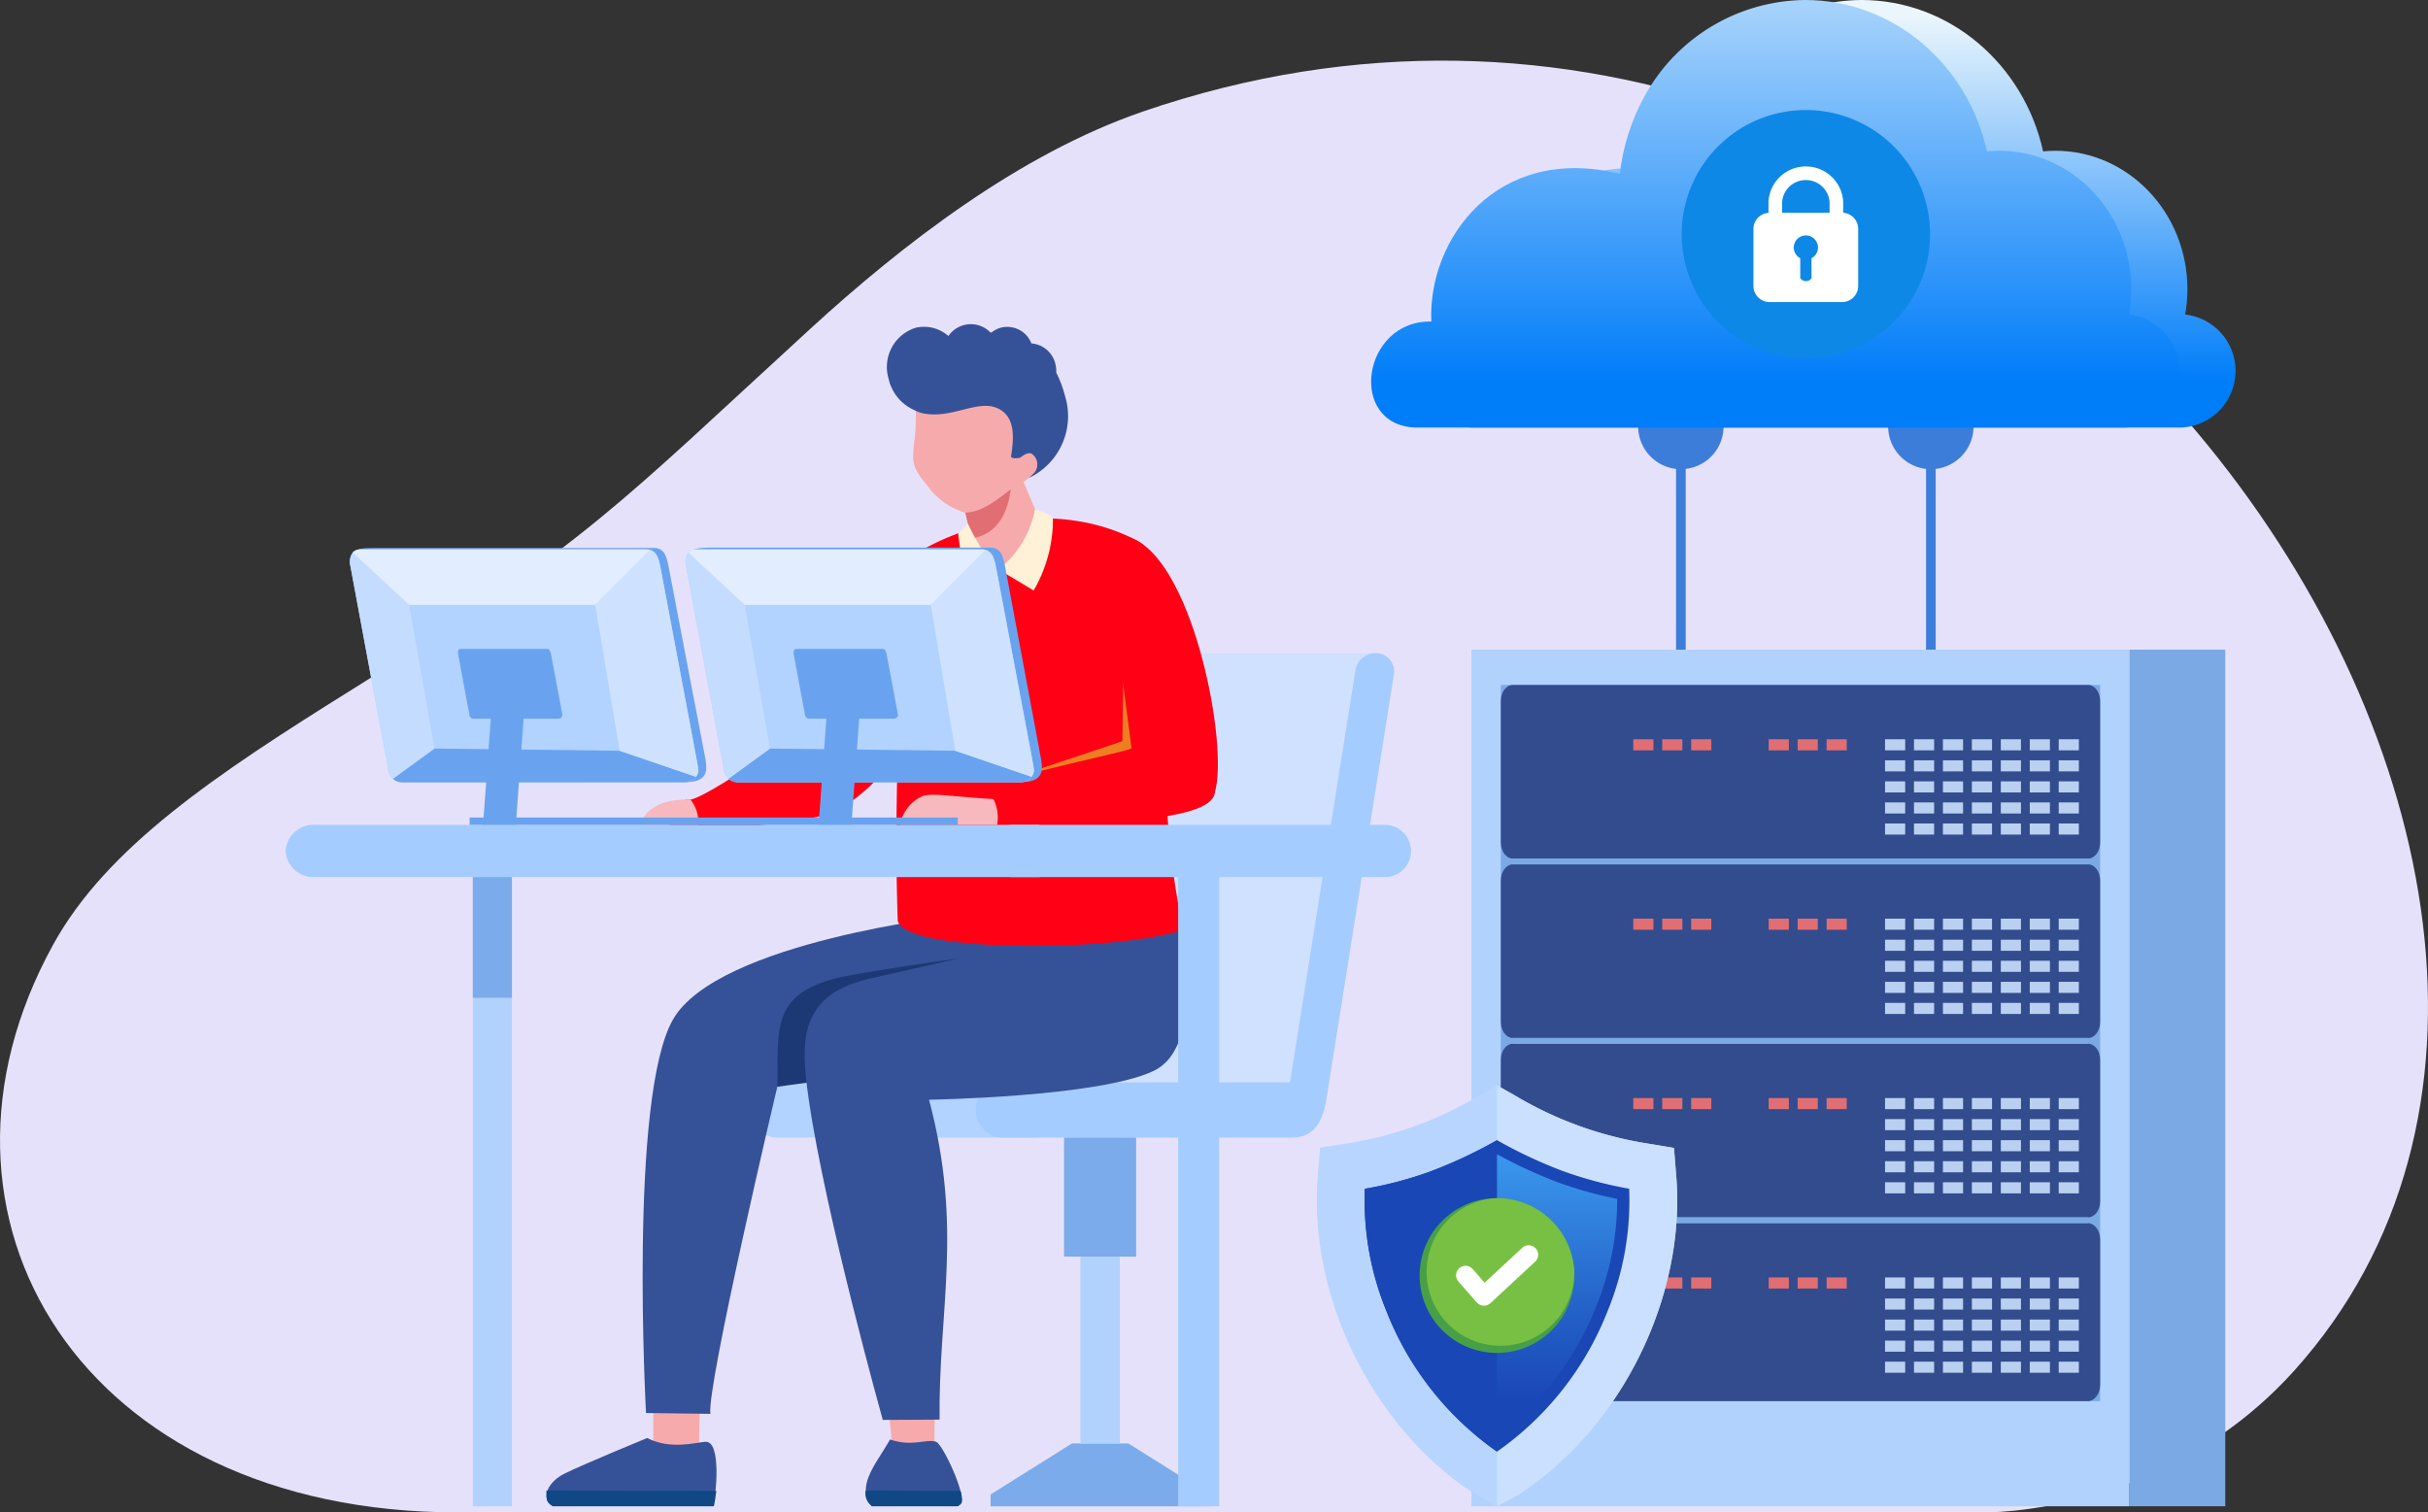 <svg xmlns="http://www.w3.org/2000/svg" xmlns:xlink="http://www.w3.org/1999/xlink" width="262.746" height="163.682" viewBox="0 0 262.746 163.682">
  <rect x="0" y="0" width="262.746" height="163.682" fill="#333333" stroke="none"/>
  <defs>
    <clipPath id="clip-path">
      <path id="Trazado_633759" data-name="Trazado 633759" d="M1089.885,5212c7.887,0,14.281,6.706,14.281,14.978a15.772,15.772,0,0,1-.24,2.745,6.139,6.139,0,0,1-.39,12.232h-76.787c-7.425-.222-5.862-11.626,1.675-11.474-.388-8.909,7.073-19.241,20.4-15.989a22.719,22.719,0,0,1,2.651-8.358,20.016,20.016,0,0,1,17.408-10.453c9.578,0,17.6,7,19.667,16.384.438-.042.882-.065,1.33-.065" transform="translate(-1021.91 -5195.682)" fill="none" clip-rule="evenodd"/>
    </clipPath>
    <linearGradient id="linear-gradient" x1="0.5" y1="0.893" x2="0.5" y2="0.034" gradientUnits="objectBoundingBox">
      <stop offset="0" stop-color="#007df9"/>
      <stop offset="1" stop-color="#ebf6fc"/>
    </linearGradient>
    <clipPath id="clip-path-2">
      <path id="Trazado_633760" data-name="Trazado 633760" d="M1079.636,5212c7.887,0,14.281,6.706,14.281,14.978a15.772,15.772,0,0,1-.24,2.745,6.139,6.139,0,0,1-.39,12.232H1016.5c-7.425-.222-5.862-11.626,1.675-11.474-.389-8.909,7.073-19.241,20.4-15.989a22.71,22.71,0,0,1,2.651-8.358,20.016,20.016,0,0,1,17.408-10.453c9.578,0,17.6,7,19.667,16.384.438-.042.882-.065,1.33-.065" transform="translate(-1011.661 -5195.682)" fill="none" clip-rule="evenodd"/>
    </clipPath>
    <linearGradient id="linear-gradient-2" x1="0.5" y1="0.893" x2="0.5" y2="-0.357" xlink:href="#linear-gradient"/>
    <clipPath id="clip-path-3">
      <path id="Trazado_633767" data-name="Trazado 633767" d="M1034.63,5406.286v30.569a32.418,32.418,0,0,0,10.724-14.067,30.535,30.535,0,0,0,2.28-11.662,43.324,43.324,0,0,1-6.4-1.79,50.415,50.415,0,0,1-6.609-3.051" transform="translate(-1034.629 -5406.286)" fill="none" clip-rule="evenodd"/>
    </clipPath>
    <linearGradient id="linear-gradient-3" x1="0.5" y1="0.872" x2="0.5" y2="-0.239" gradientUnits="objectBoundingBox">
      <stop offset="0" stop-color="#1a47b6"/>
      <stop offset="0.268" stop-color="#235fc6"/>
      <stop offset="0.831" stop-color="#3c9df1"/>
      <stop offset="1" stop-color="#45b1ff"/>
    </linearGradient>
  </defs>
  <g id="Grupo_949990" data-name="Grupo 949990" transform="translate(-761.502 -5195.682)">
    <path id="Trazado_633710" data-name="Trazado 633710" d="M885.116,5212.282c-13.309,4.572-25.961,14.36-35.926,23.486-20.752,19-23.849,23-49.45,38.956-14.921,9.3-26.684,17.164-32.48,27.683-16.281,29.547,3.112,61.459,43.748,61.459H976.2s19.432.406,33.612-15.387c48.06-53.526-31.652-168.16-124.7-136.2" transform="translate(0 -4.503)" fill="#e6e1fb" fill-rule="evenodd"/>
    <path id="Trazado_633711" data-name="Trazado 633711" d="M913.132,5307.68c-2.094,6.661-5.142,13.128-11.983,17.087-6.012,1.545-18.329,2.331-17.969.851.333-1.366.01-1.634,2.107-2.346,1.241.769,14.608-9.085,14.755-9.121,1.03-.244,4.083-14.979,10.156-17.545.684-.563,4.641,7.735,2.933,11.074" transform="translate(-49.505 -41.052)" fill="#ff0014" fill-rule="evenodd"/>
    <path id="Trazado_633712" data-name="Trazado 633712" d="M925.493,5322.418a20.013,20.013,0,0,1-3.955,4.954c1.322-2.743,4.1-14.677,4.1-14.677Z" transform="translate(-65.114 -47.609)" fill="#f48120" fill-rule="evenodd"/>
    <path id="Trazado_633713" data-name="Trazado 633713" d="M928.755,5393.175H901.319a2.989,2.989,0,0,0,0,5.978h27.436a2.989,2.989,0,0,0,0-5.978" transform="translate(-55.672 -80.354)" fill="#b2d2ff" fill-rule="evenodd"/>
    <path id="Trazado_633714" data-name="Trazado 633714" d="M958.938,5314.867h27.945l-7.028,46.558-27.945.026h0a2.137,2.137,0,0,1-.328-.026h0a2,2,0,0,1-1.74-2.393l6.7-42.425a2.235,2.235,0,0,1,2.393-1.74Z" transform="translate(-76.62 -48.493)" fill="#d0e0ff" fill-rule="evenodd"/>
    <path id="Trazado_633715" data-name="Trazado 633715" d="M980.637,5316.607l-7.1,44.708H942.53a2.988,2.988,0,0,0,0,5.977h31.24c2.982,0,3.5-2.793,3.767-4.484l7.234-45.546a2,2,0,0,0-1.74-2.393h0a2.236,2.236,0,0,0-2.393,1.74" transform="translate(-72.44 -48.493)" fill="#a5ccff" fill-rule="evenodd"/>
    <path id="Trazado_633716" data-name="Trazado 633716" d="M880.658,5457.418l.035-5.816,5.02.145-.105,5.955Z" transform="translate(-48.481 -104.127)" fill="#f7aaac" fill-rule="evenodd"/>
    <path id="Trazado_633717" data-name="Trazado 633717" d="M923.912,5364.83l-11.176-2.12s-25.919,2.833-30.715,11.29-2.906,42.567-2.906,42.567l6.967.091c-.452-2.809,7.223-35.4,7.248-35.408l29.21-10.4Z" transform="translate(-47.704 -67.959)" fill="#355298" fill-rule="evenodd"/>
    <path id="Trazado_633718" data-name="Trazado 633718" d="M933.916,5366.284l-3.927,1.762c-3.229.06-17.213,2.244-19.558,2.749-7.944,1.711-6.968,5.747-7.1,11.909l5.771-.783,23.44-9.613Z" transform="translate(-57.708 -69.413)" fill="#1d3975" fill-rule="evenodd"/>
    <path id="Trazado_633719" data-name="Trazado 633719" d="M923.976,5456.3l-.479-5.059,5.077.121-.049,5.793Z" transform="translate(-65.911 -103.982)" fill="#f7aaac" fill-rule="evenodd"/>
    <path id="Trazado_633720" data-name="Trazado 633720" d="M922.09,5458.331c-1.434,2.578-3.773,5.043-1.947,7.233h9.293c.015-.042.03-.087.045-.136a1.51,1.51,0,0,0,.234-1.522c-.539-2.039-2.122-5.172-2.665-5.333-1.079-.319-2.61.581-4.959-.241" transform="translate(-64.274 -106.864)" fill="#355298" fill-rule="evenodd"/>
    <path id="Trazado_633721" data-name="Trazado 633721" d="M919.431,5467.651v0a1.7,1.7,0,0,0,.693,1.7h9.293c.479-.278.6-.47.279-1.659Z" transform="translate(-64.255 -110.657)" fill="#0f4884" fill-rule="evenodd"/>
    <path id="Trazado_633722" data-name="Trazado 633722" d="M948.729,5364.217s3.248,13.109-2.651,15.935-24.308,3.123-24.308,3.123c3.711,13.932,1,22.753,1.142,34.62l-6.148.032s-6.2-22.159-8.017-34.723c-.918-6.338-1.111-11.378,6.918-13.107,2.7-.582,20.275-4.653,20.275-4.653Z" transform="translate(-59.732 -68.572)" fill="#355298" fill-rule="evenodd"/>
    <path id="Trazado_633723" data-name="Trazado 633723" d="M952.524,5293.9c4.4,10.1-.8,20.05,3.569,40.907-7.567,2.412-29.929,2.486-30.894-.97-.466-13.19.293-25.835.828-39.018,6.692-4.639,16.481-6.156,24.147-2.6a7.719,7.719,0,0,1,1.438.774c.394.313.524.656.911.908" transform="translate(-66.545 -38.479)" fill="#ff0014" fill-rule="evenodd"/>
    <path id="Trazado_633724" data-name="Trazado 633724" d="M938.752,5330.175l16.318-5.46.109-6.637,1.81-2.429s3.691,5.646,3.705,6.028-1.631,6.12-1.482,6.128-9.74,3.293-10.553,3.485-9.908-1.116-9.908-1.116" transform="translate(-72.118 -48.811)" fill="#ee7e22" fill-rule="evenodd"/>
    <path id="Trazado_633725" data-name="Trazado 633725" d="M955.7,5294.155c6.382,3.134,10.058,22.236,8.6,27.283-.252,3.627-15.074,3.157-25.63,4.548-1.448-1.067-2.631-2.471-1.278-4.44,6.482-2.383,17.9-4.51,17.88-4.856-.9-6.913-2.268-16.4-1.772-21,.059-.544,1.646-1.807,2.2-1.534" transform="translate(-71.322 -40.05)" fill="#ff0014" fill-rule="evenodd"/>
    <rect id="Rectángulo_34638" data-name="Rectángulo 34638" width="4.231" height="68.546" transform="translate(812.668 5290.153)" fill="#b1d2fc"/>
    <path id="Trazado_633726" data-name="Trazado 633726" d="M816.762,5346.188h78.423v5.659H816.762a3.012,3.012,0,0,1-3.151-2.829h0a3.012,3.012,0,0,1,3.151-2.83" transform="translate(-21.202 -61.237)" fill="#a5ccff" fill-rule="evenodd"/>
    <path id="Trazado_633727" data-name="Trazado 633727" d="M872.1,5458.07s-6.693,2.75-8.925,3.842c-1.733.849-2.715,2.635-1.291,3.545h17.337c.015-.042.03-.087.045-.135.257-.857.931-6.977-.872-6.841-1.119.084-3.789.879-6.294-.411" transform="translate(-40.565 -106.758)" fill="#355298" fill-rule="evenodd"/>
    <path id="Trazado_633728" data-name="Trazado 633728" d="M861.188,5467.657v0l.015.69c.026.544.218.713.679,1.006H879.3c.015-.042.03-.086.045-.135.05-.167.173-1.038.234-1.52Z" transform="translate(-40.559 -110.659)" fill="#0f4884" fill-rule="evenodd"/>
    <path id="Trazado_633729" data-name="Trazado 633729" d="M929.146,5274.837a7.824,7.824,0,0,0,4.16,2.995l.665,2.773c-.47,1.962-.027,3.6,2.489,3.451,6.71-1.239,4.807-5.663,4.7-5.865l-1.554-3.708c.218-.065,1.837-1.466,2.279-1.725a2.542,2.542,0,0,0,.743-2.325c-.182-.98-1.607-.312-1.607-.312,1.229-2.914,2.806-5.428-.388-7.036s-9.626-1.467-9.626-1.467l-3.987-.407c.769,1.161,1.144,5.551.823,8.424-.287,2.577-.467,3.086,1.305,5.2" transform="translate(-67.344 -26.661)" fill="#f7aaac" fill-rule="evenodd"/>
    <path id="Trazado_633730" data-name="Trazado 633730" d="M943.7,5295.107c1.078.683,2.7,1.607,3.782,2.291a15.283,15.283,0,0,0,2.094-7.793c-.4-.544-1.447-.779-1.939-1.011a10.86,10.86,0,0,1-3.937,6.514" transform="translate(-74.13 -37.803)" fill="#fff1d8" fill-rule="evenodd"/>
    <path id="Trazado_633731" data-name="Trazado 633731" d="M940.7,5296.179c-.651,1.079-1.912,2.147-2.562,3.226a22.991,22.991,0,0,1-1.81-7.127,9.475,9.475,0,0,0,1.052-1.048c.587,1.334,2.185,4.152,3.32,4.949" transform="translate(-71.131 -38.876)" fill="#fff1d8" fill-rule="evenodd"/>
    <path id="Trazado_633732" data-name="Trazado 633732" d="M942.534,5284.95c-.285,2.4-1.314,4.681-3.858,5.251l-.772-1.526-.284-1.184c1.224-.088,2.357-.455,4.915-2.541" transform="translate(-71.657 -36.321)" fill="#e16e73" fill-rule="evenodd"/>
    <path id="Trazado_633733" data-name="Trazado 633733" d="M925.746,5343.956a4.13,4.13,0,0,1,2.451-3.123c1.1-.349,3.259.081,7.638.33a4.524,4.524,0,0,1,.4,2.792Z" transform="translate(-66.826 -59.005)" fill="#f8b9be" fill-rule="evenodd"/>
    <path id="Trazado_633734" data-name="Trazado 633734" d="M884.575,5344.313c-2.6-.013-5.5.021-6.266-.013.76-2.264,3.317-2.825,5.451-2.7a3.755,3.755,0,0,1,.814,2.715" transform="translate(-47.526 -59.362)" fill="#f8b9be" fill-rule="evenodd"/>
    <path id="Trazado_633735" data-name="Trazado 633735" d="M889.58,5295.592h30.145c1.168,0,1.39,1,1.609,2.167l3.836,20.529c.158,1,.586,2.677-2.024,2.685l-30.881.022-5.295-24.346c-.193-1.007,1.6-1.058,2.61-1.058" transform="translate(-51.044 -40.65)" fill="#69a3ef" fill-rule="evenodd"/>
    <path id="Trazado_633736" data-name="Trazado 633736" d="M887.74,5295.932h30.872c1.168,0,1.39.988,1.609,2.15l3.836,20.366h0l.211,1.21a1.4,1.4,0,0,1-1.475,1.475H892.168a1.569,1.569,0,0,1-1.475-1.475l-.179-1.21h-.039l-3.836-20.665c-.186-1,.1-1.851,1.1-1.851" transform="translate(-50.893 -40.789)" fill="#b2d2ff" fill-rule="evenodd"/>
    <path id="Trazado_633737" data-name="Trazado 633737" d="M927.211,5335.327a1.614,1.614,0,0,1-1.235.592H895.353a1.336,1.336,0,0,1-.941-.379l4.494-3.27,20.045.237Z" transform="translate(-54.077 -55.574)" fill="#69a3ef" fill-rule="evenodd"/>
    <path id="Trazado_633738" data-name="Trazado 633738" d="M891.227,5320.893a1.9,1.9,0,0,1-.534-1.1l-.179-1.211h-.039l-3.836-20.665a1.611,1.611,0,0,1,.4-1.649l5.954,5.8,2.731,15.553Z" transform="translate(-50.893 -40.928)" fill="#c3dcff" fill-rule="evenodd"/>
    <path id="Trazado_633739" data-name="Trazado 633739" d="M937.255,5296.029c.788.228.977,1.1,1.165,2.093l3.836,20.366h0l.211,1.21a1.1,1.1,0,0,1-.24.883l-8.261-2.82-2.652-15.79Z" transform="translate(-69.091 -40.828)" fill="#cee2ff" fill-rule="evenodd"/>
    <path id="Trazado_633740" data-name="Trazado 633740" d="M887.949,5295.932h30.872a1.617,1.617,0,0,1,.444.057l-5.943,5.942H893.2l-6.1-5.665a1.083,1.083,0,0,1,.851-.334" transform="translate(-51.102 -40.789)" fill="#e2eeff" fill-rule="evenodd"/>
    <path id="Trazado_633741" data-name="Trazado 633741" d="M906.628,5314.079h9.255c.35,0,.417.3.482.645l1.15,6.105h0l.063.363c.042.239-.2.442-.442.442h-9.18a.47.47,0,0,1-.443-.442l-.053-.363h-.012l-1.15-6.194c-.056-.3.028-.556.33-.556" transform="translate(-58.907 -48.172)" fill="#69a3ef" fill-rule="evenodd"/>
    <path id="Trazado_633742" data-name="Trazado 633742" d="M912.141,5316.65h3.551l-1.281,17.506h-3.551Z" transform="translate(-60.77 -49.219)" fill="#69a3ef" fill-rule="evenodd"/>
    <rect id="Rectángulo_34639" data-name="Rectángulo 34639" width="52.836" height="0.794" transform="translate(812.319 5284.158)" fill="#69a3ef"/>
    <path id="Trazado_633743" data-name="Trazado 633743" d="M954.086,5459.061l-3.044,0-8.8,5.517v1.285h23.7v-1.285l-8.8-5.517Z" transform="translate(-73.537 -107.16)" fill="#7babea" fill-rule="evenodd"/>
    <rect id="Rectángulo_34640" data-name="Rectángulo 34640" width="4.261" height="33.103" transform="translate(878.419 5318.798)" fill="#b1d2fc"/>
    <rect id="Rectángulo_34641" data-name="Rectángulo 34641" width="7.802" height="12.882" transform="translate(876.649 5318.798)" fill="#7babea"/>
    <path id="Trazado_633744" data-name="Trazado 633744" d="M927.084,5264.439c3.409.817,6.453-1.873,8.723-.222,1.125.817,1.4,2.324.974,4.854-.074.443.983.209,1,.2.466-.37.872-.585,1.225-.418a1.4,1.4,0,0,1,.288,2.051c-.195.216-.579.563-.579.563a7.393,7.393,0,0,0,3.921-8.8,12.951,12.951,0,0,0-.976-2.613,3.038,3.038,0,0,0-.081-.9,2.894,2.894,0,0,0-2.6-2.243,2.815,2.815,0,0,0-3.234-1.722,2.656,2.656,0,0,0-1.066.533l-.144,0a2.939,2.939,0,0,0-4.537.389,4,4,0,0,0-3.526-.9,4.451,4.451,0,0,0-2.946,5.539,4.862,4.862,0,0,0,2.709,3.347,4.725,4.725,0,0,0,.851.344" transform="translate(-65.862 -24.063)" fill="#355298" fill-rule="evenodd"/>
    <path id="Trazado_633745" data-name="Trazado 633745" d="M828.3,5295.66h30.145c1.168,0,1.387.989,1.609,2.15l3.931,20.528c.158.987.586,2.656-2.024,2.664l-30.881.022-5.228-24.378c-.193-1,1.442-.985,2.448-.985" transform="translate(-26.176 -40.678)" fill="#69a3ef" fill-rule="evenodd"/>
    <path id="Trazado_633746" data-name="Trazado 633746" d="M826.511,5295.932h30.873c1.168,0,1.39.988,1.609,2.15l3.836,20.366h0l.211,1.21a1.4,1.4,0,0,1-1.475,1.475H830.939a1.57,1.57,0,0,1-1.476-1.475l-.179-1.21h-.039l-3.836-20.665c-.186-1,.1-1.851,1.1-1.851" transform="translate(-25.98 -40.789)" fill="#b2d2ff" fill-rule="evenodd"/>
    <path id="Trazado_633747" data-name="Trazado 633747" d="M865.981,5335.327a1.612,1.612,0,0,1-1.235.592H834.123a1.338,1.338,0,0,1-.941-.379l4.493-3.27,20.045.237Z" transform="translate(-29.165 -55.574)" fill="#69a3ef" fill-rule="evenodd"/>
    <path id="Trazado_633748" data-name="Trazado 633748" d="M830,5320.893a1.9,1.9,0,0,1-.534-1.1l-.179-1.211h-.039l-3.836-20.665a1.611,1.611,0,0,1,.4-1.649l5.954,5.8,2.731,15.553Z" transform="translate(-25.98 -40.928)" fill="#c3dcff" fill-rule="evenodd"/>
    <path id="Trazado_633749" data-name="Trazado 633749" d="M876.025,5296.029c.788.228.978,1.1,1.166,2.093l3.836,20.366h0l.211,1.21a1.1,1.1,0,0,1-.24.883l-8.26-2.82-2.652-15.79Z" transform="translate(-44.179 -40.828)" fill="#cee2ff" fill-rule="evenodd"/>
    <path id="Trazado_633750" data-name="Trazado 633750" d="M826.72,5295.932h30.872a1.619,1.619,0,0,1,.444.057l-5.942,5.942H831.969l-6.1-5.665a1.083,1.083,0,0,1,.851-.334" transform="translate(-26.189 -40.789)" fill="#e2eeff" fill-rule="evenodd"/>
    <path id="Trazado_633751" data-name="Trazado 633751" d="M845.4,5314.079h9.255c.35,0,.416.3.482.645l1.15,6.105h0l.063.363a.421.421,0,0,1-.442.442h-9.18a.47.47,0,0,1-.442-.442l-.054-.363h-.011l-1.15-6.194c-.056-.3.028-.556.33-.556" transform="translate(-33.995 -48.172)" fill="#69a3ef" fill-rule="evenodd"/>
    <path id="Trazado_633752" data-name="Trazado 633752" d="M850.912,5316.65h3.551l-1.281,17.506h-3.551Z" transform="translate(-35.857 -49.219)" fill="#69a3ef" fill-rule="evenodd"/>
    <path id="Trazado_633753" data-name="Trazado 633753" d="M944.466,5346.188h40.192a2.829,2.829,0,0,1,0,5.659H966.729v68.09h-4.44v-68.09H944.466a2.829,2.829,0,0,1,0-5.659" transform="translate(-73.292 -61.237)" fill="#a5ccff" fill-rule="evenodd"/>
    <rect id="Rectángulo_34642" data-name="Rectángulo 34642" width="4.231" height="13.056" transform="translate(812.668 5290.61)" fill="#7babea"/>
    <path id="Trazado_633754" data-name="Trazado 633754" d="M1092.056,5265.7a4.623,4.623,0,0,0-.524,9.216v36.74h1.047v-36.74a4.623,4.623,0,0,0-.524-9.216m-27.052,0a4.623,4.623,0,0,0-.523,9.216v36.74h1.047v-36.74a4.623,4.623,0,0,0-.524-9.216Z" transform="translate(-121.606 -28.488)" fill="#3d7dda" fill-rule="evenodd"/>
    <rect id="Rectángulo_34643" data-name="Rectángulo 34643" width="71.213" height="92.708" transform="translate(920.735 5265.991)" fill="#b1d2fc"/>
    <rect id="Rectángulo_34644" data-name="Rectángulo 34644" width="64.855" height="77.509" transform="translate(923.914 5269.812)" fill="#7ba9e3"/>
    <path id="Trazado_633755" data-name="Trazado 633755" d="M1098.878,5353.4h-62.251c-.717,0-1.3.777-1.3,1.726v15.337c0,.949.586,1.727,1.3,1.727h62.251c.716,0,1.3-.777,1.3-1.727v-15.337c0-.948-.586-1.726-1.3-1.726" transform="translate(-111.411 -64.169)" fill="#324c8e" fill-rule="evenodd"/>
    <rect id="Rectángulo_34645" data-name="Rectángulo 34645" width="2.181" height="1.2" transform="translate(984.285 5295.104)" fill="#b9d0f1"/>
    <rect id="Rectángulo_34646" data-name="Rectángulo 34646" width="2.181" height="1.2" transform="translate(984.285 5297.383)" fill="#b9d0f1"/>
    <rect id="Rectángulo_34647" data-name="Rectángulo 34647" width="2.181" height="1.2" transform="translate(984.285 5299.662)" fill="#b9d0f1"/>
    <rect id="Rectángulo_34648" data-name="Rectángulo 34648" width="2.181" height="1.2" transform="translate(984.285 5301.94)" fill="#b9d0f1"/>
    <rect id="Rectángulo_34649" data-name="Rectángulo 34649" width="2.181" height="1.2" transform="translate(984.285 5304.22)" fill="#b9d0f1"/>
    <rect id="Rectángulo_34650" data-name="Rectángulo 34650" width="2.181" height="1.2" transform="translate(981.153 5295.104)" fill="#b9d0f1"/>
    <rect id="Rectángulo_34651" data-name="Rectángulo 34651" width="2.181" height="1.2" transform="translate(978.02 5295.104)" fill="#b9d0f1"/>
    <rect id="Rectángulo_34652" data-name="Rectángulo 34652" width="2.181" height="1.2" transform="translate(974.888 5295.104)" fill="#b9d0f1"/>
    <rect id="Rectángulo_34653" data-name="Rectángulo 34653" width="2.181" height="1.2" transform="translate(971.756 5295.104)" fill="#b9d0f1"/>
    <rect id="Rectángulo_34654" data-name="Rectángulo 34654" width="2.181" height="1.2" transform="translate(968.623 5295.104)" fill="#b9d0f1"/>
    <rect id="Rectángulo_34655" data-name="Rectángulo 34655" width="2.181" height="1.2" transform="translate(965.491 5295.104)" fill="#b9d0f1"/>
    <rect id="Rectángulo_34656" data-name="Rectángulo 34656" width="2.181" height="1.2" transform="translate(981.153 5297.383)" fill="#b9d0f1"/>
    <rect id="Rectángulo_34657" data-name="Rectángulo 34657" width="2.181" height="1.2" transform="translate(978.02 5297.383)" fill="#b9d0f1"/>
    <rect id="Rectángulo_34658" data-name="Rectángulo 34658" width="2.181" height="1.2" transform="translate(974.888 5297.383)" fill="#b9d0f1"/>
    <rect id="Rectángulo_34659" data-name="Rectángulo 34659" width="2.181" height="1.2" transform="translate(971.756 5297.383)" fill="#b9d0f1"/>
    <rect id="Rectángulo_34660" data-name="Rectángulo 34660" width="2.181" height="1.2" transform="translate(968.623 5297.383)" fill="#b9d0f1"/>
    <rect id="Rectángulo_34661" data-name="Rectángulo 34661" width="2.181" height="1.2" transform="translate(965.491 5297.383)" fill="#b9d0f1"/>
    <rect id="Rectángulo_34662" data-name="Rectángulo 34662" width="2.181" height="1.2" transform="translate(981.153 5299.662)" fill="#b9d0f1"/>
    <rect id="Rectángulo_34663" data-name="Rectángulo 34663" width="2.181" height="1.2" transform="translate(978.02 5299.662)" fill="#b9d0f1"/>
    <rect id="Rectángulo_34664" data-name="Rectángulo 34664" width="2.181" height="1.2" transform="translate(974.888 5299.662)" fill="#b9d0f1"/>
    <rect id="Rectángulo_34665" data-name="Rectángulo 34665" width="2.181" height="1.2" transform="translate(971.756 5299.662)" fill="#b9d0f1"/>
    <rect id="Rectángulo_34666" data-name="Rectángulo 34666" width="2.181" height="1.2" transform="translate(968.623 5299.662)" fill="#b9d0f1"/>
    <rect id="Rectángulo_34667" data-name="Rectángulo 34667" width="2.181" height="1.2" transform="translate(965.491 5299.662)" fill="#b9d0f1"/>
    <rect id="Rectángulo_34668" data-name="Rectángulo 34668" width="2.181" height="1.2" transform="translate(981.153 5301.94)" fill="#b9d0f1"/>
    <rect id="Rectángulo_34669" data-name="Rectángulo 34669" width="2.181" height="1.2" transform="translate(978.02 5301.94)" fill="#b9d0f1"/>
    <rect id="Rectángulo_34670" data-name="Rectángulo 34670" width="2.181" height="1.2" transform="translate(974.888 5301.94)" fill="#b9d0f1"/>
    <rect id="Rectángulo_34671" data-name="Rectángulo 34671" width="2.181" height="1.2" transform="translate(971.756 5301.94)" fill="#b9d0f1"/>
    <rect id="Rectángulo_34672" data-name="Rectángulo 34672" width="2.181" height="1.2" transform="translate(968.623 5301.94)" fill="#b9d0f1"/>
    <rect id="Rectángulo_34673" data-name="Rectángulo 34673" width="2.181" height="1.2" transform="translate(965.491 5301.94)" fill="#b9d0f1"/>
    <rect id="Rectángulo_34674" data-name="Rectángulo 34674" width="2.181" height="1.2" transform="translate(981.153 5304.22)" fill="#b9d0f1"/>
    <rect id="Rectángulo_34675" data-name="Rectángulo 34675" width="2.181" height="1.2" transform="translate(978.02 5304.22)" fill="#b9d0f1"/>
    <rect id="Rectángulo_34676" data-name="Rectángulo 34676" width="2.181" height="1.2" transform="translate(974.888 5304.22)" fill="#b9d0f1"/>
    <rect id="Rectángulo_34677" data-name="Rectángulo 34677" width="2.181" height="1.2" transform="translate(971.756 5304.22)" fill="#b9d0f1"/>
    <rect id="Rectángulo_34678" data-name="Rectángulo 34678" width="2.181" height="1.2" transform="translate(968.623 5304.22)" fill="#b9d0f1"/>
    <rect id="Rectángulo_34679" data-name="Rectángulo 34679" width="2.181" height="1.2" transform="translate(965.491 5304.22)" fill="#b9d0f1"/>
    <rect id="Rectángulo_34680" data-name="Rectángulo 34680" width="2.181" height="1.2" transform="translate(959.165 5295.104)" fill="#e16e73"/>
    <rect id="Rectángulo_34681" data-name="Rectángulo 34681" width="2.181" height="1.2" transform="translate(956.033 5295.104)" fill="#e16e73"/>
    <rect id="Rectángulo_34682" data-name="Rectángulo 34682" width="2.181" height="1.2" transform="translate(952.9 5295.104)" fill="#e16e73"/>
    <rect id="Rectángulo_34683" data-name="Rectángulo 34683" width="2.181" height="1.2" transform="translate(944.511 5295.104)" fill="#e16e73"/>
    <rect id="Rectángulo_34684" data-name="Rectángulo 34684" width="2.181" height="1.2" transform="translate(941.379 5295.104)" fill="#e16e73"/>
    <rect id="Rectángulo_34685" data-name="Rectángulo 34685" width="2.181" height="1.2" transform="translate(938.247 5295.104)" fill="#e16e73"/>
    <path id="Trazado_633756" data-name="Trazado 633756" d="M1098.878,5386.131h-62.251c-.717,0-1.3.776-1.3,1.726v15.337c0,.949.586,1.726,1.3,1.726h62.251c.716,0,1.3-.777,1.3-1.726v-15.337c0-.949-.586-1.726-1.3-1.726" transform="translate(-111.411 -77.488)" fill="#324c8e" fill-rule="evenodd"/>
    <path id="Trazado_633757" data-name="Trazado 633757" d="M1098.845,5418.865h-62.185c-.735,0-1.336.8-1.336,1.77v15.724c0,.974.6,1.769,1.336,1.769h62.185c.734,0,1.335-.8,1.335-1.769v-15.724c0-.973-.6-1.77-1.335-1.77" transform="translate(-111.411 -90.807)" fill="#324c8e" fill-rule="evenodd"/>
    <rect id="Rectángulo_34686" data-name="Rectángulo 34686" width="2.181" height="1.2" transform="translate(984.285 5314.52)" fill="#b9d0f1"/>
    <rect id="Rectángulo_34687" data-name="Rectángulo 34687" width="2.181" height="1.2" transform="translate(984.285 5333.935)" fill="#b9d0f1"/>
    <rect id="Rectángulo_34688" data-name="Rectángulo 34688" width="2.181" height="1.2" transform="translate(984.285 5316.798)" fill="#b9d0f1"/>
    <rect id="Rectángulo_34689" data-name="Rectángulo 34689" width="2.181" height="1.2" transform="translate(984.285 5336.213)" fill="#b9d0f1"/>
    <rect id="Rectángulo_34690" data-name="Rectángulo 34690" width="2.181" height="1.2" transform="translate(984.285 5319.077)" fill="#b9d0f1"/>
    <rect id="Rectángulo_34691" data-name="Rectángulo 34691" width="2.181" height="1.2" transform="translate(984.285 5338.493)" fill="#b9d0f1"/>
    <rect id="Rectángulo_34692" data-name="Rectángulo 34692" width="2.181" height="1.2" transform="translate(984.285 5321.356)" fill="#b9d0f1"/>
    <rect id="Rectángulo_34693" data-name="Rectángulo 34693" width="2.181" height="1.2" transform="translate(984.285 5340.771)" fill="#b9d0f1"/>
    <rect id="Rectángulo_34694" data-name="Rectángulo 34694" width="2.181" height="1.2" transform="translate(984.285 5323.635)" fill="#b9d0f1"/>
    <rect id="Rectángulo_34695" data-name="Rectángulo 34695" width="2.181" height="1.2" transform="translate(984.285 5343.051)" fill="#b9d0f1"/>
    <rect id="Rectángulo_34696" data-name="Rectángulo 34696" width="2.181" height="1.2" transform="translate(981.153 5314.52)" fill="#b9d0f1"/>
    <rect id="Rectángulo_34697" data-name="Rectángulo 34697" width="2.181" height="1.2" transform="translate(981.153 5333.935)" fill="#b9d0f1"/>
    <rect id="Rectángulo_34698" data-name="Rectángulo 34698" width="2.181" height="1.2" transform="translate(978.02 5314.52)" fill="#b9d0f1"/>
    <rect id="Rectángulo_34699" data-name="Rectángulo 34699" width="2.181" height="1.2" transform="translate(978.02 5333.935)" fill="#b9d0f1"/>
    <rect id="Rectángulo_34700" data-name="Rectángulo 34700" width="2.181" height="1.2" transform="translate(974.888 5314.52)" fill="#b9d0f1"/>
    <rect id="Rectángulo_34701" data-name="Rectángulo 34701" width="2.181" height="1.2" transform="translate(974.888 5333.935)" fill="#b9d0f1"/>
    <rect id="Rectángulo_34702" data-name="Rectángulo 34702" width="2.181" height="1.2" transform="translate(971.756 5314.52)" fill="#b9d0f1"/>
    <rect id="Rectángulo_34703" data-name="Rectángulo 34703" width="2.181" height="1.2" transform="translate(971.756 5333.935)" fill="#b9d0f1"/>
    <rect id="Rectángulo_34704" data-name="Rectángulo 34704" width="2.181" height="1.2" transform="translate(968.623 5314.52)" fill="#b9d0f1"/>
    <rect id="Rectángulo_34705" data-name="Rectángulo 34705" width="2.181" height="1.2" transform="translate(968.623 5333.935)" fill="#b9d0f1"/>
    <rect id="Rectángulo_34706" data-name="Rectángulo 34706" width="2.181" height="1.2" transform="translate(965.491 5314.52)" fill="#b9d0f1"/>
    <rect id="Rectángulo_34707" data-name="Rectángulo 34707" width="2.181" height="1.2" transform="translate(965.491 5333.935)" fill="#b9d0f1"/>
    <rect id="Rectángulo_34708" data-name="Rectángulo 34708" width="2.181" height="1.2" transform="translate(981.153 5316.798)" fill="#b9d0f1"/>
    <rect id="Rectángulo_34709" data-name="Rectángulo 34709" width="2.181" height="1.2" transform="translate(981.153 5336.213)" fill="#b9d0f1"/>
    <rect id="Rectángulo_34710" data-name="Rectángulo 34710" width="2.181" height="1.2" transform="translate(978.02 5316.798)" fill="#b9d0f1"/>
    <rect id="Rectángulo_34711" data-name="Rectángulo 34711" width="2.181" height="1.2" transform="translate(978.02 5336.213)" fill="#b9d0f1"/>
    <rect id="Rectángulo_34712" data-name="Rectángulo 34712" width="2.181" height="1.2" transform="translate(974.888 5316.798)" fill="#b9d0f1"/>
    <rect id="Rectángulo_34713" data-name="Rectángulo 34713" width="2.181" height="1.2" transform="translate(974.888 5336.213)" fill="#b9d0f1"/>
    <rect id="Rectángulo_34714" data-name="Rectángulo 34714" width="2.181" height="1.2" transform="translate(971.756 5316.798)" fill="#b9d0f1"/>
    <rect id="Rectángulo_34715" data-name="Rectángulo 34715" width="2.181" height="1.2" transform="translate(971.756 5336.213)" fill="#b9d0f1"/>
    <rect id="Rectángulo_34716" data-name="Rectángulo 34716" width="2.181" height="1.2" transform="translate(968.623 5316.798)" fill="#b9d0f1"/>
    <rect id="Rectángulo_34717" data-name="Rectángulo 34717" width="2.181" height="1.2" transform="translate(968.623 5336.213)" fill="#b9d0f1"/>
    <rect id="Rectángulo_34718" data-name="Rectángulo 34718" width="2.181" height="1.2" transform="translate(965.491 5316.798)" fill="#b9d0f1"/>
    <rect id="Rectángulo_34719" data-name="Rectángulo 34719" width="2.181" height="1.2" transform="translate(965.491 5336.213)" fill="#b9d0f1"/>
    <rect id="Rectángulo_34720" data-name="Rectángulo 34720" width="2.181" height="1.2" transform="translate(981.153 5319.077)" fill="#b9d0f1"/>
    <rect id="Rectángulo_34721" data-name="Rectángulo 34721" width="2.181" height="1.2" transform="translate(981.153 5338.493)" fill="#b9d0f1"/>
    <rect id="Rectángulo_34722" data-name="Rectángulo 34722" width="2.181" height="1.2" transform="translate(978.02 5319.077)" fill="#b9d0f1"/>
    <rect id="Rectángulo_34723" data-name="Rectángulo 34723" width="2.181" height="1.2" transform="translate(978.02 5338.493)" fill="#b9d0f1"/>
    <rect id="Rectángulo_34724" data-name="Rectángulo 34724" width="2.181" height="1.2" transform="translate(974.888 5319.077)" fill="#b9d0f1"/>
    <rect id="Rectángulo_34725" data-name="Rectángulo 34725" width="2.181" height="1.2" transform="translate(974.888 5338.493)" fill="#b9d0f1"/>
    <rect id="Rectángulo_34726" data-name="Rectángulo 34726" width="2.181" height="1.2" transform="translate(971.756 5319.077)" fill="#b9d0f1"/>
    <rect id="Rectángulo_34727" data-name="Rectángulo 34727" width="2.181" height="1.2" transform="translate(971.756 5338.493)" fill="#b9d0f1"/>
    <rect id="Rectángulo_34728" data-name="Rectángulo 34728" width="2.181" height="1.2" transform="translate(968.623 5319.077)" fill="#b9d0f1"/>
    <rect id="Rectángulo_34729" data-name="Rectángulo 34729" width="2.181" height="1.2" transform="translate(968.623 5338.493)" fill="#b9d0f1"/>
    <rect id="Rectángulo_34730" data-name="Rectángulo 34730" width="2.181" height="1.2" transform="translate(965.491 5319.077)" fill="#b9d0f1"/>
    <rect id="Rectángulo_34731" data-name="Rectángulo 34731" width="2.181" height="1.2" transform="translate(965.491 5338.493)" fill="#b9d0f1"/>
    <rect id="Rectángulo_34732" data-name="Rectángulo 34732" width="2.181" height="1.2" transform="translate(981.153 5321.356)" fill="#b9d0f1"/>
    <rect id="Rectángulo_34733" data-name="Rectángulo 34733" width="2.181" height="1.2" transform="translate(981.153 5340.771)" fill="#b9d0f1"/>
    <rect id="Rectángulo_34734" data-name="Rectángulo 34734" width="2.181" height="1.2" transform="translate(978.02 5321.356)" fill="#b9d0f1"/>
    <rect id="Rectángulo_34735" data-name="Rectángulo 34735" width="2.181" height="1.2" transform="translate(978.02 5340.771)" fill="#b9d0f1"/>
    <rect id="Rectángulo_34736" data-name="Rectángulo 34736" width="2.181" height="1.2" transform="translate(974.888 5321.356)" fill="#b9d0f1"/>
    <rect id="Rectángulo_34737" data-name="Rectángulo 34737" width="2.181" height="1.2" transform="translate(974.888 5340.771)" fill="#b9d0f1"/>
    <rect id="Rectángulo_34738" data-name="Rectángulo 34738" width="2.181" height="1.2" transform="translate(971.756 5321.356)" fill="#b9d0f1"/>
    <rect id="Rectángulo_34739" data-name="Rectángulo 34739" width="2.181" height="1.2" transform="translate(971.756 5340.771)" fill="#b9d0f1"/>
    <rect id="Rectángulo_34740" data-name="Rectángulo 34740" width="2.181" height="1.2" transform="translate(968.623 5321.356)" fill="#b9d0f1"/>
    <rect id="Rectángulo_34741" data-name="Rectángulo 34741" width="2.181" height="1.2" transform="translate(968.623 5340.771)" fill="#b9d0f1"/>
    <rect id="Rectángulo_34742" data-name="Rectángulo 34742" width="2.181" height="1.2" transform="translate(965.491 5321.356)" fill="#b9d0f1"/>
    <rect id="Rectángulo_34743" data-name="Rectángulo 34743" width="2.181" height="1.2" transform="translate(965.491 5340.771)" fill="#b9d0f1"/>
    <rect id="Rectángulo_34744" data-name="Rectángulo 34744" width="2.181" height="1.2" transform="translate(981.153 5323.635)" fill="#b9d0f1"/>
    <rect id="Rectángulo_34745" data-name="Rectángulo 34745" width="2.181" height="1.2" transform="translate(981.153 5343.051)" fill="#b9d0f1"/>
    <rect id="Rectángulo_34746" data-name="Rectángulo 34746" width="2.181" height="1.2" transform="translate(978.02 5323.635)" fill="#b9d0f1"/>
    <rect id="Rectángulo_34747" data-name="Rectángulo 34747" width="2.181" height="1.2" transform="translate(978.02 5343.051)" fill="#b9d0f1"/>
    <rect id="Rectángulo_34748" data-name="Rectángulo 34748" width="2.181" height="1.2" transform="translate(974.888 5323.635)" fill="#b9d0f1"/>
    <rect id="Rectángulo_34749" data-name="Rectángulo 34749" width="2.181" height="1.2" transform="translate(974.888 5343.051)" fill="#b9d0f1"/>
    <rect id="Rectángulo_34750" data-name="Rectángulo 34750" width="2.181" height="1.2" transform="translate(971.756 5323.635)" fill="#b9d0f1"/>
    <rect id="Rectángulo_34751" data-name="Rectángulo 34751" width="2.181" height="1.2" transform="translate(971.756 5343.051)" fill="#b9d0f1"/>
    <rect id="Rectángulo_34752" data-name="Rectángulo 34752" width="2.181" height="1.2" transform="translate(968.623 5323.635)" fill="#b9d0f1"/>
    <rect id="Rectángulo_34753" data-name="Rectángulo 34753" width="2.181" height="1.2" transform="translate(968.623 5343.051)" fill="#b9d0f1"/>
    <rect id="Rectángulo_34754" data-name="Rectángulo 34754" width="2.181" height="1.2" transform="translate(965.491 5323.635)" fill="#b9d0f1"/>
    <rect id="Rectángulo_34755" data-name="Rectángulo 34755" width="2.181" height="1.2" transform="translate(965.491 5343.051)" fill="#b9d0f1"/>
    <rect id="Rectángulo_34756" data-name="Rectángulo 34756" width="2.181" height="1.2" transform="translate(959.165 5314.52)" fill="#e16e73"/>
    <rect id="Rectángulo_34757" data-name="Rectángulo 34757" width="2.181" height="1.2" transform="translate(959.165 5333.935)" fill="#e16e73"/>
    <rect id="Rectángulo_34758" data-name="Rectángulo 34758" width="2.181" height="1.2" transform="translate(956.033 5314.52)" fill="#e16e73"/>
    <rect id="Rectángulo_34759" data-name="Rectángulo 34759" width="2.181" height="1.2" transform="translate(956.033 5333.935)" fill="#e16e73"/>
    <rect id="Rectángulo_34760" data-name="Rectángulo 34760" width="2.181" height="1.2" transform="translate(952.9 5314.52)" fill="#e16e73"/>
    <rect id="Rectángulo_34761" data-name="Rectángulo 34761" width="2.181" height="1.2" transform="translate(952.9 5333.935)" fill="#e16e73"/>
    <rect id="Rectángulo_34762" data-name="Rectángulo 34762" width="2.181" height="1.2" transform="translate(944.511 5314.52)" fill="#e16e73"/>
    <rect id="Rectángulo_34763" data-name="Rectángulo 34763" width="2.181" height="1.2" transform="translate(944.511 5333.935)" fill="#e16e73"/>
    <rect id="Rectángulo_34764" data-name="Rectángulo 34764" width="2.181" height="1.2" transform="translate(941.379 5314.52)" fill="#e16e73"/>
    <rect id="Rectángulo_34765" data-name="Rectángulo 34765" width="2.181" height="1.2" transform="translate(941.379 5333.935)" fill="#e16e73"/>
    <rect id="Rectángulo_34766" data-name="Rectángulo 34766" width="2.181" height="1.2" transform="translate(938.247 5314.52)" fill="#e16e73"/>
    <rect id="Rectángulo_34767" data-name="Rectángulo 34767" width="2.181" height="1.2" transform="translate(938.247 5333.935)" fill="#e16e73"/>
    <rect id="Rectángulo_34768" data-name="Rectángulo 34768" width="62.25" height="0.627" transform="translate(925.216 5308.016)" fill="#7ba9e3"/>
    <rect id="Rectángulo_34769" data-name="Rectángulo 34769" width="62.25" height="0.627" transform="translate(925.216 5327.431)" fill="#7ba9e3"/>
    <path id="Trazado_633758" data-name="Trazado 633758" d="M1098.878,5320.663h-62.251c-.717,0-1.3.776-1.3,1.725v15.337c0,.949.586,1.726,1.3,1.726h62.251c.716,0,1.3-.777,1.3-1.726v-15.337c0-.949-.586-1.725-1.3-1.725" transform="translate(-111.411 -50.851)" fill="#324c8e" fill-rule="evenodd"/>
    <rect id="Rectángulo_34770" data-name="Rectángulo 34770" width="2.181" height="1.2" transform="translate(984.285 5275.688)" fill="#b9d0f1"/>
    <rect id="Rectángulo_34771" data-name="Rectángulo 34771" width="2.181" height="1.2" transform="translate(984.285 5277.968)" fill="#b9d0f1"/>
    <rect id="Rectángulo_34772" data-name="Rectángulo 34772" width="2.181" height="1.2" transform="translate(984.285 5280.247)" fill="#b9d0f1"/>
    <rect id="Rectángulo_34773" data-name="Rectángulo 34773" width="2.181" height="1.2" transform="translate(984.285 5282.525)" fill="#b9d0f1"/>
    <rect id="Rectángulo_34774" data-name="Rectángulo 34774" width="2.181" height="1.2" transform="translate(984.285 5284.805)" fill="#b9d0f1"/>
    <rect id="Rectángulo_34775" data-name="Rectángulo 34775" width="2.181" height="1.2" transform="translate(981.153 5275.688)" fill="#b9d0f1"/>
    <rect id="Rectángulo_34776" data-name="Rectángulo 34776" width="2.181" height="1.2" transform="translate(978.02 5275.688)" fill="#b9d0f1"/>
    <rect id="Rectángulo_34777" data-name="Rectángulo 34777" width="2.181" height="1.2" transform="translate(974.888 5275.688)" fill="#b9d0f1"/>
    <rect id="Rectángulo_34778" data-name="Rectángulo 34778" width="2.181" height="1.2" transform="translate(971.756 5275.688)" fill="#b9d0f1"/>
    <rect id="Rectángulo_34779" data-name="Rectángulo 34779" width="2.181" height="1.2" transform="translate(968.623 5275.688)" fill="#b9d0f1"/>
    <rect id="Rectángulo_34780" data-name="Rectángulo 34780" width="2.181" height="1.2" transform="translate(965.491 5275.688)" fill="#b9d0f1"/>
    <rect id="Rectángulo_34781" data-name="Rectángulo 34781" width="2.181" height="1.2" transform="translate(981.153 5277.968)" fill="#b9d0f1"/>
    <rect id="Rectángulo_34782" data-name="Rectángulo 34782" width="2.181" height="1.2" transform="translate(978.02 5277.968)" fill="#b9d0f1"/>
    <rect id="Rectángulo_34783" data-name="Rectángulo 34783" width="2.181" height="1.2" transform="translate(974.888 5277.968)" fill="#b9d0f1"/>
    <rect id="Rectángulo_34784" data-name="Rectángulo 34784" width="2.181" height="1.2" transform="translate(971.756 5277.968)" fill="#b9d0f1"/>
    <rect id="Rectángulo_34785" data-name="Rectángulo 34785" width="2.181" height="1.2" transform="translate(968.623 5277.968)" fill="#b9d0f1"/>
    <rect id="Rectángulo_34786" data-name="Rectángulo 34786" width="2.181" height="1.2" transform="translate(965.491 5277.968)" fill="#b9d0f1"/>
    <rect id="Rectángulo_34787" data-name="Rectángulo 34787" width="2.181" height="1.2" transform="translate(981.153 5280.247)" fill="#b9d0f1"/>
    <rect id="Rectángulo_34788" data-name="Rectángulo 34788" width="2.181" height="1.2" transform="translate(978.02 5280.247)" fill="#b9d0f1"/>
    <rect id="Rectángulo_34789" data-name="Rectángulo 34789" width="2.181" height="1.2" transform="translate(974.888 5280.247)" fill="#b9d0f1"/>
    <rect id="Rectángulo_34790" data-name="Rectángulo 34790" width="2.181" height="1.2" transform="translate(971.756 5280.247)" fill="#b9d0f1"/>
    <rect id="Rectángulo_34791" data-name="Rectángulo 34791" width="2.181" height="1.2" transform="translate(968.623 5280.247)" fill="#b9d0f1"/>
    <rect id="Rectángulo_34792" data-name="Rectángulo 34792" width="2.181" height="1.2" transform="translate(965.491 5280.247)" fill="#b9d0f1"/>
    <rect id="Rectángulo_34793" data-name="Rectángulo 34793" width="2.181" height="1.2" transform="translate(981.153 5282.525)" fill="#b9d0f1"/>
    <rect id="Rectángulo_34794" data-name="Rectángulo 34794" width="2.181" height="1.2" transform="translate(978.02 5282.525)" fill="#b9d0f1"/>
    <rect id="Rectángulo_34795" data-name="Rectángulo 34795" width="2.181" height="1.2" transform="translate(974.888 5282.525)" fill="#b9d0f1"/>
    <rect id="Rectángulo_34796" data-name="Rectángulo 34796" width="2.181" height="1.2" transform="translate(971.756 5282.525)" fill="#b9d0f1"/>
    <rect id="Rectángulo_34797" data-name="Rectángulo 34797" width="2.181" height="1.2" transform="translate(968.623 5282.525)" fill="#b9d0f1"/>
    <rect id="Rectángulo_34798" data-name="Rectángulo 34798" width="2.181" height="1.2" transform="translate(965.491 5282.525)" fill="#b9d0f1"/>
    <rect id="Rectángulo_34799" data-name="Rectángulo 34799" width="2.181" height="1.2" transform="translate(981.153 5284.805)" fill="#b9d0f1"/>
    <rect id="Rectángulo_34800" data-name="Rectángulo 34800" width="2.181" height="1.2" transform="translate(978.02 5284.805)" fill="#b9d0f1"/>
    <rect id="Rectángulo_34801" data-name="Rectángulo 34801" width="2.181" height="1.2" transform="translate(974.888 5284.805)" fill="#b9d0f1"/>
    <rect id="Rectángulo_34802" data-name="Rectángulo 34802" width="2.181" height="1.2" transform="translate(971.756 5284.805)" fill="#b9d0f1"/>
    <rect id="Rectángulo_34803" data-name="Rectángulo 34803" width="2.181" height="1.2" transform="translate(968.623 5284.805)" fill="#b9d0f1"/>
    <rect id="Rectángulo_34804" data-name="Rectángulo 34804" width="2.181" height="1.2" transform="translate(965.491 5284.805)" fill="#b9d0f1"/>
    <rect id="Rectángulo_34805" data-name="Rectángulo 34805" width="2.181" height="1.2" transform="translate(959.165 5275.688)" fill="#e16e73"/>
    <rect id="Rectángulo_34806" data-name="Rectángulo 34806" width="2.181" height="1.2" transform="translate(956.033 5275.688)" fill="#e16e73"/>
    <rect id="Rectángulo_34807" data-name="Rectángulo 34807" width="2.181" height="1.2" transform="translate(952.9 5275.688)" fill="#e16e73"/>
    <rect id="Rectángulo_34808" data-name="Rectángulo 34808" width="2.181" height="1.2" transform="translate(944.511 5275.688)" fill="#e16e73"/>
    <rect id="Rectángulo_34809" data-name="Rectángulo 34809" width="2.181" height="1.2" transform="translate(941.379 5275.688)" fill="#e16e73"/>
    <rect id="Rectángulo_34810" data-name="Rectángulo 34810" width="2.181" height="1.2" transform="translate(938.247 5275.688)" fill="#e16e73"/>
    <rect id="Rectángulo_34811" data-name="Rectángulo 34811" width="62.25" height="0.627" transform="translate(925.216 5288.6)" fill="#7ba9e3"/>
    <rect id="Rectángulo_34812" data-name="Rectángulo 34812" width="10.362" height="92.708" transform="translate(991.948 5265.991)" fill="#7ba9e3"/>
    <g id="Grupo_948488" data-name="Grupo 948488" transform="translate(915.957 5195.682)">
      <g id="Grupo_948487" data-name="Grupo 948487" clip-path="url(#clip-path)">
        <rect id="Rectángulo_34813" data-name="Rectángulo 34813" width="90.05" height="46.274" transform="translate(-2.586 0)" fill="url(#linear-gradient)"/>
      </g>
    </g>
    <g id="Grupo_948490" data-name="Grupo 948490" transform="translate(909.878 5195.682)">
      <g id="Grupo_948489" data-name="Grupo 948489" clip-path="url(#clip-path-2)">
        <rect id="Rectángulo_34814" data-name="Rectángulo 34814" width="90.05" height="46.274" transform="translate(-2.586 0)" fill="url(#linear-gradient-2)"/>
      </g>
    </g>
    <path id="Trazado_633761" data-name="Trazado 633761" d="M1081.761,5215.758a13.44,13.44,0,1,0,13.44,13.44,13.44,13.44,0,0,0-13.44-13.44" transform="translate(-124.836 -8.168)" fill="#0e88e7" fill-rule="evenodd"/>
    <path id="Trazado_633762" data-name="Trazado 633762" d="M1085.784,5234.821a1.308,1.308,0,0,1,1.308-1.308,1.329,1.329,0,0,1,.153.009,1.308,1.308,0,0,1,.457,2.457v2.163a.619.619,0,0,1-.457.3.784.784,0,0,1-.762-.3v-2.162a1.309,1.309,0,0,1-.7-1.158m-2.737-3.762v-1.184l0-.035a4.05,4.05,0,0,1,8.084,0v.006c0,.062,0,.122,0,.183s0,.1,0,.145v.885h.063v.01a1.744,1.744,0,0,1,1.561,1.715V5239a1.747,1.747,0,0,1-1.758,1.726h-7.82a1.746,1.746,0,0,1-1.757-1.726v-6.213a1.741,1.741,0,0,1,1.473-1.7l.127-.022Zm6.612,0v-.916c0-.038,0-.076,0-.114s0-.076,0-.114v0h0a2.574,2.574,0,0,0-5.136,0v1.148Z" transform="translate(-130.168 -12.351)" fill="#fff" fill-rule="evenodd"/>
    <path id="Trazado_633763" data-name="Trazado 633763" d="M1021.169,5439.322c-.467-.3-3.05-1.84-3.5-2.164-10.311-7.364-16.828-20.975-15.812-33.584l.25-3.108,3.08-.484a39.193,39.193,0,0,0,14.122-5.159l1.944-1.1,1.944,1.1a40.179,40.179,0,0,0,14.158,5.165l3.047.508.248,3.079c1.06,13.163-6.087,27.418-17.193,34.518Z" transform="translate(-97.751 -80.579)" fill="#b7d5ff" fill-rule="evenodd"/>
    <path id="Trazado_633764" data-name="Trazado 633764" d="M1034.629,5393.727l1.944,1.1a40.175,40.175,0,0,0,14.158,5.165l3.047.508.248,3.079c1.06,13.163-6.087,27.418-17.193,34.518l-2.2,1.186Z" transform="translate(-111.128 -80.579)" fill="#cbe0ff" fill-rule="evenodd"/>
    <path id="Trazado_633765" data-name="Trazado 633765" d="M1010.495,5408.987a31.527,31.527,0,0,0,2.342,13.256,33.452,33.452,0,0,0,11.959,15.191,33.453,33.453,0,0,0,11.959-15.191,31.518,31.518,0,0,0,2.342-13.264,43.029,43.029,0,0,1-7.231-1.932,50.766,50.766,0,0,1-7.069-3.32,50.759,50.759,0,0,1-7.433,3.465,40.913,40.913,0,0,1-6.867,1.794" transform="translate(-101.294 -84.648)" fill="#1a47b6" fill-rule="evenodd"/>
    <path id="Trazado_633766" data-name="Trazado 633766" d="M1010.495,5408.987a31.527,31.527,0,0,0,2.342,13.256,33.452,33.452,0,0,0,11.959,15.191h0v-33.707a50.759,50.759,0,0,1-7.433,3.465,40.913,40.913,0,0,1-6.867,1.794" transform="translate(-101.294 -84.648)" fill="#1a47b6" fill-rule="evenodd"/>
    <g id="Grupo_948492" data-name="Grupo 948492" transform="translate(923.501 5320.597)">
      <g id="Grupo_948491" data-name="Grupo 948491" clip-path="url(#clip-path-3)">
        <rect id="Rectángulo_34815" data-name="Rectángulo 34815" width="13.051" height="30.568" fill="url(#linear-gradient-3)"/>
      </g>
    </g>
    <path id="Trazado_633768" data-name="Trazado 633768" d="M1028.885,5414.306a8.374,8.374,0,1,0,8.374,8.373,8.373,8.373,0,0,0-8.374-8.373" transform="translate(-105.384 -88.952)" fill="#47a046" fill-rule="evenodd"/>
    <path id="Trazado_633769" data-name="Trazado 633769" d="M1028.891,5414.306a7.991,7.991,0,1,0,8.365,7.982,8.373,8.373,0,0,0-8.365-7.982" transform="translate(-105.39 -88.952)" fill="#78c044" fill-rule="evenodd"/>
    <path id="Trazado_633770" data-name="Trazado 633770" d="M1030.234,5426.96l4.07-3.778a1.025,1.025,0,0,1,1.4,1.5l-4.851,4.5-.015.013a1.028,1.028,0,0,1-1.444-.1l-2.006-2.288a1.024,1.024,0,0,1,1.54-1.349Z" transform="translate(-108.077 -92.452)" fill="#fff" fill-rule="evenodd"/>
  </g>
</svg>
